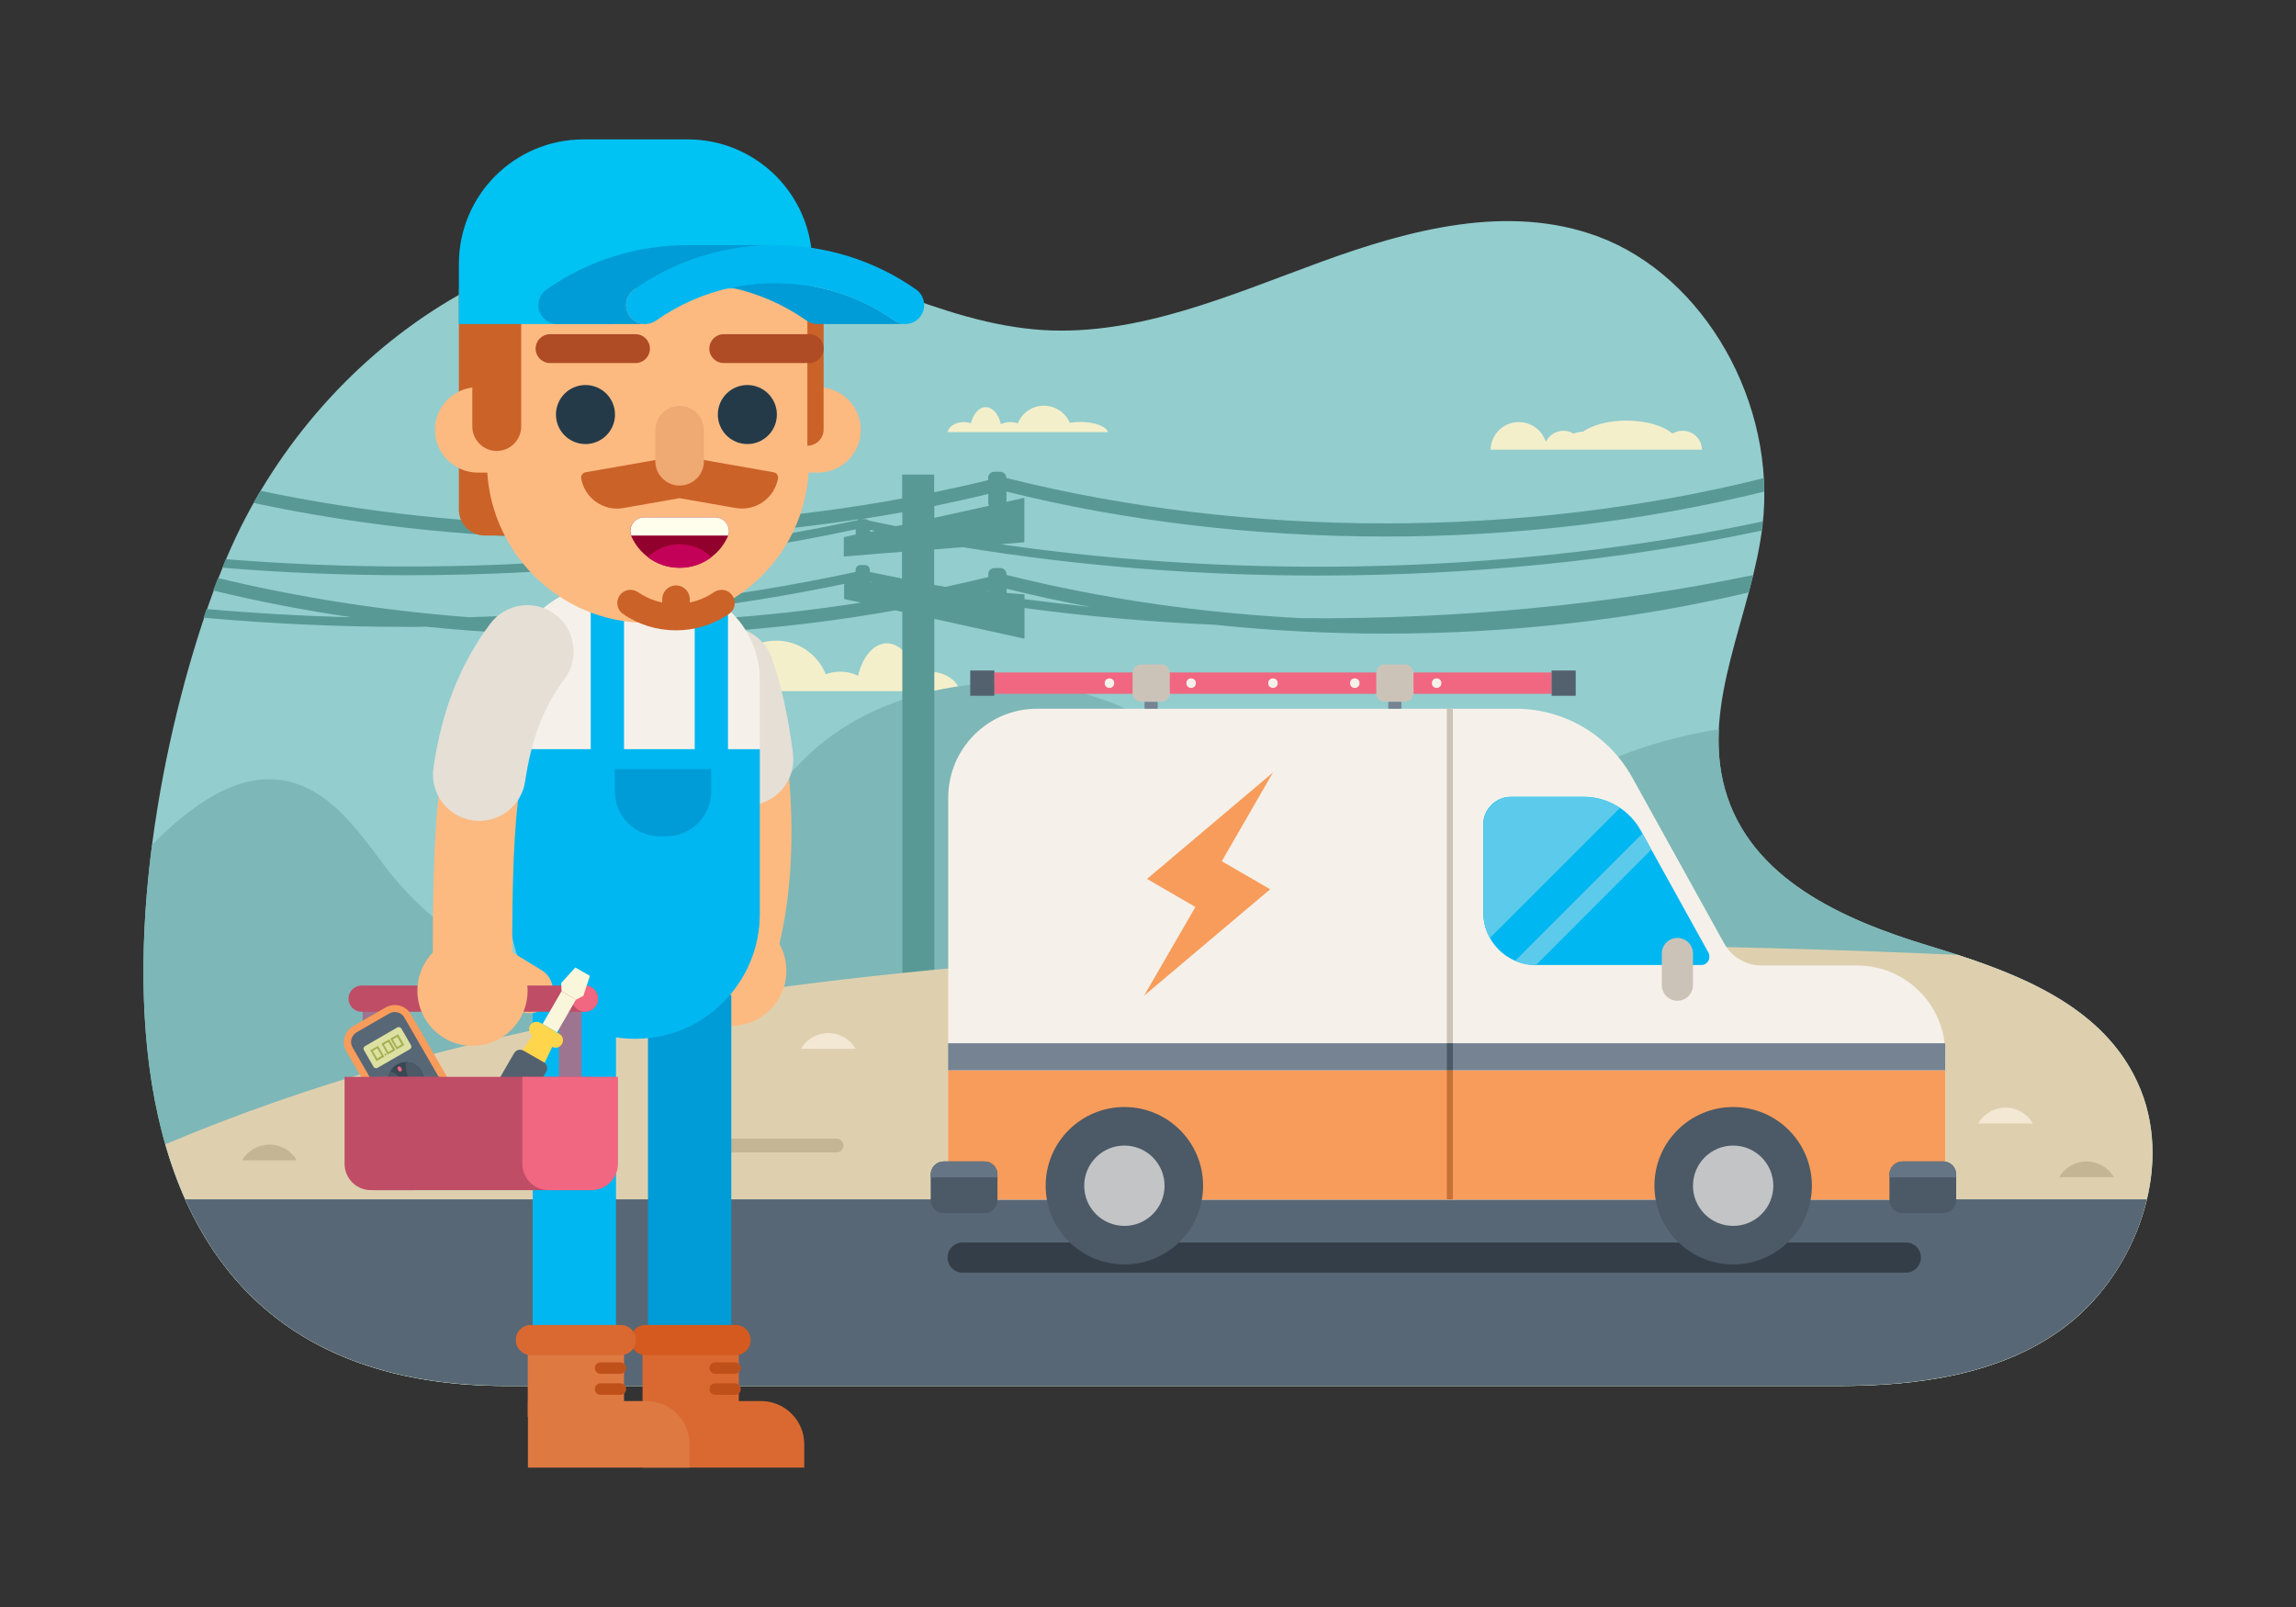 <?xml version="1.0" encoding="utf-8"?>
<!-- Generator: Adobe Illustrator 19.2.1, SVG Export Plug-In . SVG Version: 6.00 Build 0)  -->
<svg version="1.1" id="Layer_1" xmlns="http://www.w3.org/2000/svg" xmlns:xlink="http://www.w3.org/1999/xlink" x="0px" y="0px"
	 viewBox="0 0 1400 980" style="enable-background:new 0 0 1400 980;" xml:space="preserve">
<rect x="0" y="0" width="1400" height="980" fill="#333333" stroke="none"/>
<style type="text/css">
	.st0{fill:#93CDCE;}
	.st1{fill:#F4EFCB;}
	.st2{fill:#7EB7B7;}
	.st3{fill:#589995;}
	.st4{fill:#DED0AF;}
	.st5{fill:#586775;}
	.st6{fill:#333E48;}
	.st7{fill:#F5F1EA;}
	.st8{fill:#CCC3B8;}
	.st9{fill:#F89C5B;}
	.st10{fill:#758393;}
	.st11{fill:#4C5966;}
	.st12{fill:#C2C4C6;}
	.st13{fill:#657585;}
	.st14{fill:#00B7F1;}
	.st15{fill:#5CCAEB;}
	.st16{fill:#C67137;}
	.st17{fill:#F16680;}
	.st18{fill:#53616E;}
	.st19{fill:#C4B595;}
	.st20{fill:#F3E8D4;}
	.st21{fill:#FCBA81;}
	.st22{fill:#009CD7;}
	.st23{fill:#D96931;}
	.st24{fill:#D55A1F;}
	.st25{fill:#C0501A;}
	.st26{fill:#E5DFD6;}
	.st27{fill:#CB6228;}
	.st28{fill:#EFA973;}
	.st29{fill:#92002D;}
	.st30{fill:#FFFDEB;}
	.st31{fill:#C40158;}
	.st32{fill:#00C2F3;}
	.st33{fill:#253A49;}
	.st34{fill:#AF4B25;}
	.st35{fill:#9D7590;}
	.st36{fill:#BF4D66;}
	.st37{fill:#DCE1A2;}
	.st38{fill:#A5AE51;}
	.st39{fill:#3B4752;}
	.st40{fill:#FAF6DB;}
	.st41{fill:#FFD54C;}
	.st42{fill:#DE7942;}
</style>
<path class="st0" d="M138.4,339.7c54.6-128.3,187.9-216.6,314.9-191.4c62.3,12.3,119.9,49.2,183.1,53
	c57.8,3.4,113.4-21.2,168.3-41.3c54.9-20.1,115.1-36.1,169.9-15.7c64.7,24.1,108.9,101.8,100.1,176.2
	c-6.4,54.3-37.4,107.7-23.1,160.2c15.2,55.4,72.8,80.3,123.6,95.8c50.8,15.5,108.7,35.2,130,88.1c19.9,49.5-3.5,110.4-43.3,142.3
	c-39.8,31.9-93.9,38.3-140.9,38.3c-233.7,0-810.5,0-812.1,0C6.8,845.2,83.8,468,138.4,339.7z"/>
<path class="st1" d="M585.1,421.5c-1.2-6.7-9.1-11.9-18.7-11.9c-3,0-5.8,0.5-8.3,1.4c-2.9-11-9.5-18.7-17.3-18.7
	c-8,0-14.9,8.2-17.6,19.8c-3.1-1.6-6.8-2.5-10.9-2.5c-3.2,0-6.2,0.6-8.8,1.6c-4.8-12-16.5-20.5-30.2-20.5c-13.5,0-25.1,8.2-30,19.9
	c-3.8-0.6-7.9-1-12.2-1c-16.5,0-30.2,5.2-32.3,11.9H585.1z"/>
<path class="st1" d="M577.8,263.6c0.6-3.5,4.8-6.2,9.8-6.2c1.6,0,3,0.3,4.4,0.7c1.5-5.8,5-9.8,9.1-9.8c4.2,0,7.8,4.3,9.2,10.4
	c1.6-0.8,3.6-1.3,5.7-1.3c1.7,0,3.3,0.3,4.6,0.8c2.5-6.3,8.7-10.8,15.9-10.8c7.1,0,13.2,4.3,15.8,10.4c2-0.3,4.1-0.5,6.4-0.5
	c8.7,0,15.8,2.7,16.9,6.2H577.8z"/>
<path class="st2" d="M1305.3,664.6c-21.4-52.9-79.2-72.6-130-88.1c-50.8-15.5-108.4-40.4-123.6-95.8c-3.3-12-4.2-24-3.6-36
	c-21.8,3.5-43.1,9.2-63.2,17.4c-49.7,20.3-97.4,54.6-151.9,48.7c-57.6-6.2-95.3-54.4-146.3-78.4c-59.9-28.1-140.6-18-188.9,23.6
	c-26.6,23-42.9,53.1-64.5,79.7c-21.6,26.6-52.4,51.2-90,53.3c-45.7,2.6-84.5-28.8-109.5-61.9c-17-22.6-35.8-50-66.9-51.8
	c-19.5-1.1-37.4,8.9-52,20.1c-8,6.1-15.4,12.8-22.2,19.8C72.9,668.2,102,845.2,309,845.2c1.6,0,578.4,0,812.1,0
	c47,0,101.1-6.4,140.9-38.3C1301.8,775,1325.2,714,1305.3,664.6z"/>
<path class="st3" d="M546,372.2c1.4,0.3,2.8,0.6,4.2,0.9v259.6h19.5V377.4c18.3,4,36.7,8.1,55,12.1c0-7.7,0-12.6,0-18.7
	c38.1,5.1,76.9,8.5,116,10.2c34.4,3.6,69.2,5.4,104.1,5.4c75.3,0,150.7-8.4,221.5-25.1c0.9-3.5,1.8-7,2.7-10.6
	c-87.7,18.2-181.4,27-274.9,26.3c-61.6-3.1-122.6-11.9-180.4-26.4v-0.5c0-2-1.7-3.7-3.7-3.7h-3.7c-2,0-3.7,1.7-3.7,3.7v1.8
	c-8.6,2.1-17.3,4.1-26.1,6c-2.3-0.4-4.6-0.8-6.9-1.2v-21.6c5.9-0.5,11.8-1,17.6-1.4c70.2,11.5,143.3,17.3,216.4,17.3
	c92.2,0,184.3-9.1,270.5-27.4c0.1-1.1,0.3-2.1,0.4-3.2c0.1-0.8,0.2-1.6,0.3-2.4c-147.3,31.4-312.2,36-464.6,13.9
	c4.8-0.4,9.6-0.8,14.4-1.2c0-10.8,0-16.2,0-27.1c-3.6,0.8-7.3,1.6-10.9,2.4v-6.2c73.6,18.3,152.3,27.4,231,27.4
	c78.7,0,157.4-9.2,231-27.4c0-2.8-0.1-5.5-0.3-8.2c-147.1,36.8-314.7,36.8-461.8-0.1v-0.1c0-2-1.7-3.7-3.7-3.7h-3.7
	c-2,0-3.7,1.7-3.7,3.7v1.4c-10.9,2.7-21.9,5.1-32.9,7.4v-10.8h-19.5v14.6c-127.2,23.4-265.5,21.8-391.3-4.7
	c-1.4,2.4-2.9,4.9-4.2,7.4c68.1,14.6,139.9,21.8,211.7,21.8c53,0,106-4,157.5-11.9c-0.4,0.1-0.7,0.3-1,0.6
	c-121.8,26.3-255.9,34.3-385.1,23.8c-0.7,1.7-1.4,3.4-2.2,5.2c37.4,3.1,75.2,4.6,113,4.6c93.2,0,186.3-9.3,273.3-28v3.2
	c-2.4,0.5-4.8,1.1-7.3,1.6c0,4.7,0,7.1,0,11.8c11.8-1,23.7-1.9,35.5-2.9v16.3c-6.6-1.3-13.1-2.6-19.6-4v-1.3c0-1.6-1.3-2.9-2.9-2.9
	h-2.9c-1.6,0-2.9,1.3-2.9,2.9v1.3c-75.3,16.2-155.3,25.4-235.9,27.6c-52.2-4-103.7-12-152.9-23.9c-1,2.5-1.9,5-2.9,7.6
	c27.4,6.7,55.6,12.1,84.1,16.3c-29.5-0.7-59-2.4-88.2-5c-0.6,1.7-1.2,3.5-1.8,5.3c41,3.7,82.6,5.6,124.2,5.6c3.9,0,7.8,0,11.7-0.1
	c35,3.6,70.5,5.3,106,5.3C427,387.8,487.6,382.6,546,372.2z M613.7,359c16.8,4.2,33.8,7.9,51.1,11.1c-13.5-1.4-26.8-3-40.1-4.7
	c0-0.9,0-1.9,0-2.9c-3.6-0.3-7.3-0.6-10.9-0.9V359z M602.6,360.3v0.3c-0.3,0-0.7-0.1-1-0.1C602,360.5,602.3,360.4,602.6,360.3z
	 M569.7,308.6c11.1-2.3,22.1-4.7,32.9-7.4v5.3c0,0.7,0.2,1.4,0.6,1.9c-11.2,2.5-22.3,4.9-33.5,7.4V308.6z M530.6,324.4v-1.3
	c1,0.2,2,0.4,3,0.6C532.6,324,531.6,324.2,530.6,324.4z M546.4,320.9c-5.6-1.1-11.2-2.3-16.8-3.5c-0.5-0.5-1.2-0.8-2-0.8H525
	c8.4-1.3,16.9-2.7,25.2-4.2v7.7C548.9,320.4,547.7,320.6,546.4,320.9z M530.6,354.6c0.6,0.1,1.1,0.2,1.7,0.3c-0.6,0-1.1-0.1-1.7-0.1
	V354.6z M341.4,379.4c59.2-4,117.5-11.7,173.3-23.3c0,3.2,0,5.5,0,9.2c3.4,0.7,6.8,1.5,10.2,2.2C465,376.9,403,380.9,341.4,379.4z"
	/>
<path class="st4" d="M100.8,697.8c24,83.8,84.2,147.4,208.2,147.4c1.6,0,578.4,0,812.1,0c47,0,101.1-6.4,140.9-38.3
	c39.8-31.9,63.2-92.9,43.3-142.3c-18.8-46.6-65.8-67.4-111.5-82.3C545.7,553.8,265,628.8,100.8,697.8z"/>
<path class="st1" d="M1037.8,274.1c-0.2-6.4-5.4-11.4-11.9-11.4c-2.2,0-4.3,0.6-6.1,1.7c-5.4-4.7-15.9-7.9-28-7.9
	c-10.9,0-20.6,2.6-26.3,6.6c-2.2,0.3-4.3,0.7-6.1,1.3c-1.8-1.1-3.9-1.7-6.1-1.7c-4.7,0-8.8,2.8-10.7,6.8c-2.2-7-8.7-12.1-16.5-12.1
	c-9.4,0-17,7.5-17.2,16.8H1037.8z"/>
<path class="st5" d="M113,731.5c29.8,66.6,89.2,113.6,196,113.6c1.6,0,578.4,0,812.1,0c47,0,101.1-6.4,140.9-38.3
	c22.7-18.2,40.1-45.8,47.1-75.4H113z"/>
<path class="st6" d="M1162.1,776.1H587c-5.1,0-9.2-4.1-9.2-9.2l0,0c0-5.1,4.1-9.2,9.2-9.2h575.1c5.1,0,9.2,4.1,9.2,9.2l0,0
	C1171.3,771.9,1167.2,776.1,1162.1,776.1z"/>
<g>
	<path class="st7" d="M1051.3,575.3L995.2,474c-14.3-25.8-41.5-41.8-71-41.8H632.4c-29.9,0-54.2,24.3-54.2,54.2v245.2h383.1H972
		h214.1v-89.1c0-29.7-24.1-53.7-53.7-53.7h-58.5C1064.5,588.7,1055.9,583.6,1051.3,575.3z"/>
	<rect x="882.2" y="432.2" class="st8" width="3.7" height="299.4"/>
	<path class="st9" d="M578.2,731.5h383.1H972h214.1v-78.2c0-0.2,0-0.4,0-0.6h-608V731.5z"/>
	<path class="st10" d="M578.2,636.2h383.1H972h214.1v16.4c0,0,0,0.1,0,0.1h-608V636.2z"/>
	<g>
		<circle class="st11" cx="685.6" cy="723.1" r="48"/>
		<circle class="st12" cx="685.6" cy="723.1" r="24.5"/>
	</g>
	<g>
		<circle class="st11" cx="1056.8" cy="723.1" r="48"/>
		<circle class="st12" cx="1056.8" cy="723.1" r="24.5"/>
	</g>
	<g>
		<path class="st11" d="M1184.9,708.3H1160c-4.3,0-7.9,3.5-7.9,7.9v15.7c0,4.3,3.5,7.9,7.9,7.9h24.9c4.3,0,7.9-3.5,7.9-7.9v-15.7
			C1192.8,711.8,1189.3,708.3,1184.9,708.3z"/>
		<path class="st13" d="M1184.9,708.3H1160c-4.3,0-7.9,3.5-7.9,7.9v1.8h40.7v-1.8C1192.8,711.8,1189.3,708.3,1184.9,708.3z"/>
	</g>
	<g>
		<path class="st11" d="M600.3,708.3h-24.9c-4.3,0-7.9,3.5-7.9,7.9v15.7c0,4.3,3.5,7.9,7.9,7.9h24.9c4.3,0,7.9-3.5,7.9-7.9v-15.7
			C608.2,711.8,604.7,708.3,600.3,708.3z"/>
		<path class="st13" d="M600.3,708.3h-24.9c-4.3,0-7.9,3.5-7.9,7.9v1.8h40.7v-1.8C608.2,711.8,604.7,708.3,600.3,708.3z"/>
	</g>
	<g>
		<path class="st14" d="M1041.6,580.7l-41.1-74.2c-7-12.7-20.4-20.6-34.9-20.6h-44.3c-9.3,0-16.9,7.6-16.9,16.9v53.6
			c0,17.7,14.4,32.1,32.1,32.1h100.6C1041.2,588.7,1043.6,584.3,1041.6,580.7C1041.6,580.8,1041.6,580.7,1041.6,580.7z"/>
		<g>
			<path class="st15" d="M1006.9,518.1l-5.4-9.8L923.8,586c3.9,1.7,8.1,2.6,12.6,2.7L1006.9,518.1z"/>
			<path class="st15" d="M965.7,486h-44.3c-9.3,0-16.9,7.6-16.9,16.9v53.6c0,5.6,1.5,10.9,4,15.5l79.3-79.3
				C981.4,488.4,973.7,486,965.7,486z"/>
		</g>
	</g>
	<path class="st8" d="M1022.8,610.3L1022.8,610.3c-5.2,0-9.5-4.2-9.5-9.5v-19.3c0-5.2,4.2-9.5,9.5-9.5l0,0c5.2,0,9.5,4.2,9.5,9.5
		v19.3C1032.3,606.1,1028,610.3,1022.8,610.3z"/>
	<rect x="882.2" y="636.2" class="st11" width="3.7" height="16.5"/>
	<rect x="882.2" y="652.7" class="st16" width="3.7" height="78.8"/>
	<polygon class="st9" points="774.5,542.3 745,525.2 776.2,471.1 699.4,536 728.9,553.1 697.6,607.2 	"/>
	<g>
		<rect x="606.3" y="410.1" class="st17" width="339.8" height="13"/>
		<g>
			<rect x="946.1" y="408.9" class="st18" width="14.7" height="15.4"/>
			<rect x="591.6" y="408.9" class="st18" width="14.7" height="15.4"/>
		</g>
		<g>
			<circle class="st7" cx="876" cy="416.6" r="2.9"/>
			<circle class="st7" cx="826.1" cy="416.6" r="2.9"/>
			<circle class="st7" cx="776.2" cy="416.6" r="2.9"/>
			<circle class="st7" cx="726.3" cy="416.6" r="2.9"/>
			<circle class="st7" cx="676.5" cy="416.6" r="2.9"/>
		</g>
	</g>
	<g>
		<g>
			<path class="st8" d="M856.7,405.2h-12.3c-2.9,0-5.2,2.3-5.2,5.2v12.3c0,2.9,2.3,5.2,5.2,5.2h12.3c2.9,0,5.2-2.3,5.2-5.2v-12.3
				C861.9,407.5,859.6,405.2,856.7,405.2z"/>
			<rect x="846.5" y="428" class="st10" width="8" height="4.2"/>
		</g>
		<g>
			<path class="st8" d="M708.1,405.2h-12.3c-2.9,0-5.2,2.3-5.2,5.2v12.3c0,2.9,2.3,5.2,5.2,5.2h12.3c2.9,0,5.2-2.3,5.2-5.2v-12.3
				C713.3,407.5,711,405.2,708.1,405.2z"/>
			<rect x="697.9" y="428" class="st10" width="8" height="4.2"/>
		</g>
	</g>
</g>
<path class="st19" d="M164.3,698c-7.1,0-13.4,3.9-16.7,9.6H181C177.6,701.8,171.4,698,164.3,698z"/>
<path class="st19" d="M1272.3,708.3c-7.1,0-13.4,3.9-16.7,9.6h33.4C1285.6,712.2,1279.4,708.3,1272.3,708.3z"/>
<path class="st20" d="M1222.9,675.5c-7.1,0-13.4,3.9-16.7,9.6h33.4C1236.2,679.4,1230,675.5,1222.9,675.5z"/>
<path class="st20" d="M505.1,630c-7.1,0-13.4,3.9-16.7,9.6h33.4C518.4,633.9,512.2,630,505.1,630z"/>
<path class="st19" d="M510.1,694.4H419c-2.3,0-4.2,1.9-4.2,4.2c0,2.3,1.9,4.2,4.2,4.2h91.1c2.3,0,4.2-1.9,4.2-4.2
	C514.3,696.2,512.4,694.4,510.1,694.4z"/>
<g>
	<circle class="st21" cx="445.9" cy="592" r="33.6"/>
	<rect x="395.1" y="559.8" class="st22" width="50.8" height="259.7"/>
	<g>
		<rect x="391.8" y="814.2" class="st23" width="58.7" height="49.9"/>
		<path class="st24" d="M384.5,817.2L384.5,817.2c0-5.1,4.1-9.2,9.2-9.2h54.8c5.1,0,9.2,4.1,9.2,9.2l0,0c0,5.1-4.1,9.2-9.2,9.2
			h-54.8C388.6,826.4,384.5,822.2,384.5,817.2z"/>
		<path class="st23" d="M490.4,895h-98.6v-40.6H464c14.6,0,26.4,11.8,26.4,26.4V895z"/>
		<path class="st25" d="M448.2,830.8h-12.1c-1.9,0-3.5,1.6-3.5,3.5c0,1.9,1.6,3.5,3.5,3.5h12.1c1.9,0,3.5-1.6,3.5-3.5
			C451.7,832.4,450.1,830.8,448.2,830.8z"/>
		<path class="st25" d="M448.2,843.6h-12.1c-1.9,0-3.5,1.6-3.5,3.5c0,1.9,1.6,3.5,3.5,3.5h12.1c1.9,0,3.5-1.6,3.5-3.5
			C451.7,845.2,450.1,843.6,448.2,843.6z"/>
	</g>
	<path class="st21" d="M448.2,606.9c-2.4,0-4.8-0.4-7.2-1.1c-12.8-4-19.9-17.5-15.9-30.3c16.8-54,7.6-125.4-3.9-156.6
		c-4.6-12.5,1.8-26.5,14.4-31.1c12.6-4.6,26.5,1.8,31.1,14.4c14.2,38.5,25,122.2,4.7,187.6C468.1,600.2,458.5,606.9,448.2,606.9z"/>
	<path class="st26" d="M455.5,491.1c-14,0-26.2-10.4-28-24.7c-2.3-17.9-6.1-35.1-10.1-46.1c-5.4-14.6,2.1-30.9,16.8-36.2
		c14.6-5.4,30.9,2.1,36.2,16.8c5.6,15.2,10.3,36,13.1,58.5c2,15.5-9,29.6-24.4,31.6C457.9,491,456.7,491.1,455.5,491.1z"/>
	<rect x="324.8" y="559.8" class="st14" width="50.8" height="259.7"/>
	<path class="st7" d="M405.6,357h-36.7c-31.9,0-57.8,25.9-57.8,57.8v42.1h152.2v-42.1C463.4,382.9,437.5,357,405.6,357z"/>
	<path class="st14" d="M311.1,557.4c0,42,34.1,76.1,76.1,76.1h0c42,0,76.1-34.1,76.1-76.1V456.9H311.1V557.4z"/>
	<rect x="360.2" y="357" class="st14" width="20.3" height="118.7"/>
	<rect x="423.6" y="364.3" class="st14" width="20.3" height="111.4"/>
	<g>
		<path class="st27" d="M321.5,326.6h-25.9c-8.7,0-15.8-7.1-15.8-15.8V176.2h41.7V326.6z"/>
		<g>
			<path class="st21" d="M498.8,236.1h-12.9v52.1h12.9c14.4,0,26.1-11.7,26.1-26.1v0C524.8,247.7,513.1,236.1,498.8,236.1z"/>
			<path class="st21" d="M291.3,236.1h12.9v52.1h-12.9c-14.4,0-26.1-11.7-26.1-26.1v0C265.3,247.7,277,236.1,291.3,236.1z"/>
		</g>
		<path class="st21" d="M296.9,158.2v123.5c0,54.2,43.9,98.2,98.2,98.2h0c54.2,0,98.2-43.9,98.2-98.2V158.2
			c0-15.7-12.7-28.5-28.5-28.5H325.4C309.6,129.7,296.9,142.5,296.9,158.2z"/>
		<path class="st27" d="M417.6,278.5h-6.4l-54.1,9.5c-1.8,0.3-3,2-2.7,3.8v0c2.1,12.1,13.7,20.2,25.8,18l34.2-6l34.2,6
			c12.1,2.1,23.6-5.9,25.8-18v0c0.3-1.8-0.9-3.5-2.7-3.8L417.6,278.5z"/>
		<path class="st28" d="M414.4,247.5c-8.2,0-14.8,6.6-14.8,14.8v19c0,8.2,6.6,14.8,14.8,14.8c8.2,0,14.8-6.6,14.8-14.8v-19
			C429.2,254.2,422.6,247.5,414.4,247.5z"/>
		<g>
			<path class="st27" d="M412.2,357c-4.6,0-8.4,3.8-8.4,8.4v10.1c0,4.6,3.8,8.4,8.4,8.4c4.6,0,8.4-3.8,8.4-8.4v-10.1
				C420.6,360.8,416.8,357,412.2,357z"/>
			<path class="st27" d="M412.2,384.4c-11.6,0-22.8-3.4-32.3-10c-3.7-2.5-4.6-7.5-2.1-11.2c2.5-3.7,7.5-4.6,11.2-2.1
				c6.9,4.7,14.9,7.2,23.2,7.2c8.3,0,16.4-2.5,23.2-7.2c3.7-2.5,8.7-1.6,11.2,2.1c2.5,3.7,1.6,8.7-2.1,11.2
				C434.9,381,423.8,384.4,412.2,384.4z"/>
		</g>
		<g>
			<path class="st29" d="M443.8,327.1c-2.2,5-5.7,9.4-10,12.6c-5.4,4.1-12.1,6.5-19.4,6.5s-14-2.4-19.4-6.5
				c-4.3-3.3-7.8-7.6-10-12.6c-2.4-5.5,1.7-11.6,7.7-11.6h43.4C442.1,315.5,446.2,321.7,443.8,327.1z"/>
			<path class="st30" d="M436.1,315.5h-43.4c-5.8,0-9.8,5.8-7.8,11.1H444C445.9,321.3,441.9,315.5,436.1,315.5z"/>
			<path class="st31" d="M433.8,339.8c-5.4,4.1-12.1,6.5-19.4,6.5s-14-2.4-19.4-6.5c5-4.9,11.8-7.9,19.4-7.9
				S428.8,334.9,433.8,339.8z"/>
		</g>
		<path class="st27" d="M288,176.2v83.9c0,8.2,6.7,14.9,14.9,14.9c8.2,0,14.9-6.7,14.9-14.9v-83.9H288z"/>
		<path class="st27" d="M492.3,190.7v81.1l0,0c5.5,0,9.9-4.4,9.9-9.9v-71.2H492.3z"/>
		<g>
			<path class="st32" d="M373.7,175.9h121.6V161c0-42-34-76-76-76h-63.5c-42,0-76,34-76,76v36.6h93.9V175.9z"/>
			<g>
				<path class="st22" d="M383.9,192.7c2.1,3,5.4,4.7,8.8,4.9h-53.5c-3.4-0.2-6.7-1.9-8.8-4.9c-3.7-5.2-2.4-12.4,2.8-16.1
					c25.7-18.1,55.8-27.1,86-27.1h53.5c-9,0-17.9,0.8-26.8,2.4c-20.9,3.8-41.1,12-59.2,24.7c-0.2,0.1-0.3,0.2-0.5,0.4l0,0
					C381.4,180.7,380.3,187.6,383.9,192.7z"/>
				<path class="st22" d="M551.9,197.6h-53.5c-2.3,0-4.6-0.7-6.6-2.1c-14.1-9.9-29.7-16.6-45.9-20.1c19.7-4.3,40.2-3.7,59.7,1.5h0
					c14,3.7,27.4,9.9,39.7,18.6C547.3,196.9,549.6,197.6,551.9,197.6z"/>
				<path class="st14" d="M561.4,192.7c-2.2,3.2-5.8,4.9-9.5,4.9c-2.3,0-4.6-0.7-6.6-2.1c-12.3-8.6-25.7-14.8-39.7-18.6h0
					c-19.5-5.2-40-5.7-59.7-1.5h0c-16.2,3.5-31.8,10.2-45.9,20.1c-1.9,1.3-4.1,2-6.2,2.1h-1.1c-3.4-0.2-6.7-1.9-8.8-4.9
					c-3.6-5.1-2.5-12,2.3-15.7l0,0c0.2-0.1,0.3-0.2,0.5-0.4c18.1-12.7,38.3-20.9,59.2-24.7c8.8-1.6,17.8-2.4,26.8-2.4
					c30.1,0,60.3,9,86,27.1C563.8,180.2,565.1,187.5,561.4,192.7z"/>
			</g>
		</g>
		<circle class="st33" cx="455.7" cy="252.8" r="18"/>
		<path class="st34" d="M493.4,203.8h-52.1c-4.9,0-8.8,4-8.8,8.8c0,4.9,4,8.8,8.8,8.8h52.1c4.9,0,8.8-4,8.8-8.8
			C502.3,207.7,498.3,203.8,493.4,203.8z"/>
		<circle class="st33" cx="357" cy="252.8" r="18"/>
		<path class="st34" d="M335.4,203.8h52.1c4.9,0,8.8,4,8.8,8.8c0,4.9-4,8.8-8.8,8.8h-52.1c-4.9,0-8.8-4-8.8-8.8
			C326.6,207.7,330.6,203.8,335.4,203.8z"/>
	</g>
	<path class="st21" d="M322.9,617.9c-2.5,0-5-0.7-7.3-2.1l-25.3-15.5c-6.7-4.1-8.8-12.7-4.7-19.4c4.1-6.7,12.8-8.8,19.4-4.7
		l25.3,15.5c6.7,4.1,8.8,12.7,4.7,19.4C332.3,615.5,327.6,617.9,322.9,617.9z"/>
	<path class="st21" d="M288.1,625.7c-13.4,0-24.2-10.8-24.2-24.2l0-5.4c0-90.4,0-161.8,38.3-213.2c8-10.7,23.2-12.9,33.9-4.9
		c10.7,8,12.9,23.2,4.9,33.9c-28.7,38.5-28.7,102.8-28.7,184.3l0,5.4C312.3,614.9,301.4,625.7,288.1,625.7z"/>
	<g>
		<path class="st35" d="M347.7,608.6c-3.8,0-6.9,3.1-6.9,6.9v48.6h13.8v-48.6C354.6,611.7,351.5,608.6,347.7,608.6z"/>
		<path class="st35" d="M228,608.6c-3.8,0-6.9,3.1-6.9,6.9v48.6h13.8v-48.6C234.9,611.7,231.8,608.6,228,608.6z"/>
		<path class="st36" d="M220.5,617h136.1c4.4,0,8-3.6,8-8v0c0-4.4-3.6-8-8-8H220.5c-4.4,0-8,3.6-8,8v0
			C212.5,613.4,216.1,617,220.5,617z"/>
		<circle class="st17" cx="356.7" cy="609" r="8"/>
	</g>
	<g>
		<path class="st9" d="M249.8,685.4c-5.4,3.1-12.3,1.3-15.4-4.1l-23.2-40.1c-3.1-5.4-1.3-12.3,4.1-15.4l19.8-11.4
			c5.4-3.1,12.3-1.3,15.4,4.1l23.2,40.1c3.1,5.4,1.3,12.3-4.1,15.4L249.8,685.4z"/>
		<path class="st5" d="M237.3,618.1l-19.8,11.4c-3.3,1.9-4.4,6.1-2.5,9.3l23.2,40.1c1.9,3.3,6.1,4.4,9.3,2.5l19.8-11.4
			c3.3-1.9,4.4-6.1,2.5-9.3l-23.2-40.1C244.8,617.3,240.6,616.2,237.3,618.1z"/>
		<path class="st37" d="M242.2,626.6L222.5,638c-0.8,0.5-1.1,1.5-0.6,2.4l5.9,10.2c0.5,0.8,1.5,1.1,2.4,0.6l19.8-11.4
			c0.8-0.5,1.1-1.5,0.6-2.4l-5.9-10.2C244.1,626.4,243.1,626.1,242.2,626.6z"/>
		<g>
			<path class="st38" d="M234.3,644.4l-4.7,2.7l-3.8-6.6l4.7-2.7L234.3,644.4z M230,645.5l2.7-1.6l-2.7-4.6l-2.7,1.6L230,645.5z"/>
			<g>
				<path class="st38" d="M241.1,640.4l-4.7,2.7l-3.8-6.6l4.7-2.7L241.1,640.4z M236.8,641.6l2.7-1.6l-2.7-4.6l-2.7,1.6L236.8,641.6
					z"/>
				<path class="st38" d="M246.5,637.3l-4.7,2.7l-3.8-6.6l4.7-2.7L246.5,637.3z M242.2,638.5l2.7-1.6l-2.7-4.6l-2.7,1.6L242.2,638.5
					z"/>
			</g>
			<rect x="234.5" y="642.6" transform="matrix(0.866 -0.5 0.5 0.866 -290.074 203.666)" class="st38" width="1.1" height="1.1"/>
		</g>
		<ellipse transform="matrix(0.866 -0.5 0.5 0.866 -296.191 212.053)" class="st39" cx="247.6" cy="658.7" rx="11" ry="11"/>
		<g>
			<path class="st11" d="M247.7,647.8c-0.6,3.3-0.1,6.8,1.7,9.9s4.6,5.3,7.7,6.4c1.8-3.3,1.9-7.4-0.1-10.8
				C255.1,649.8,251.5,647.8,247.7,647.8z"/>
			<path class="st11" d="M238.1,664.2c2,3.5,5.6,5.4,9.4,5.5c0.6-3.3,0.1-6.8-1.7-9.9c-1.8-3.1-4.6-5.3-7.7-6.4
				C236.2,656.6,236.1,660.7,238.1,664.2z"/>
		</g>
		<path class="st17" d="M244.5,653.3L244.5,653.3c-0.5,0.3-1.2,0.1-1.5-0.4l-0.5-0.9c-0.3-0.5-0.1-1.2,0.4-1.5l0,0
			c0.5-0.3,1.2-0.1,1.5,0.4l0.5,0.9C245.2,652.3,245,653,244.5,653.3z"/>
	</g>
	<path class="st26" d="M292.3,500.6c-1.4,0-2.8-0.1-4.2-0.3c-15.4-2.3-26.1-16.7-23.8-32.1c5.2-35.3,16.2-63.2,34.6-87.8
		c9.3-12.5,27-15.1,39.5-5.8c12.5,9.3,15.1,27,5.8,39.5c-12.7,17.1-20.1,36.3-24,62.4C318.1,490.6,306,500.6,292.3,500.6z"/>
	<path class="st22" d="M374.9,469v13.6c0,15.2,12.3,27.4,27.4,27.4h4c15.2,0,27.4-12.3,27.4-27.4V469H374.9z"/>
	<circle class="st21" cx="288.1" cy="604.2" r="33.6"/>
	<g>
		<polygon class="st40" points="350.8,590 342.2,599.5 342.4,604.5 351.3,609.6 355.7,607.3 359.7,595.1 		"/>
		<rect x="329.5" y="611.9" transform="matrix(0.5 -0.866 0.866 0.5 -363.83 603.902)" class="st40" width="23.1" height="10.2"/>
		<polygon class="st41" points="338.7,634.3 327.3,627.7 314.2,646.8 328.7,655.2 		"/>
		<path class="st41" d="M336.5,638.3l-11.6-6.7c-2.2-1.3-2.9-4.1-1.7-6.2l0,0c1.3-2.2,4.1-2.9,6.2-1.7l11.6,6.7
			c2.2,1.3,2.9,4.1,1.7,6.2l0,0C341.5,638.8,338.7,639.6,336.5,638.3z"/>
		<path class="st18" d="M331.6,647.8l-12.4-7.1c-2-1.1-4.5-0.5-5.7,1.5l-18.9,32.7c-1.1,2-0.5,4.5,1.5,5.7l12.4,7.1
			c2,1.1,4.5,0.5,5.7-1.5l18.9-32.7C334.2,651.5,333.5,648.9,331.6,647.8z"/>
	</g>
	<g>
		<path class="st36" d="M210.1,656.7v53c0,8.9,7.2,16.1,16.1,16.1h26.1c8.9,0,16.1-7.2,16.1-16.1v-53H210.1z"/>
		<rect x="228" y="656.7" class="st36" width="133.1" height="69.1"/>
		<path class="st17" d="M318.5,656.7v53c0,8.9,7.2,16.1,16.1,16.1h26.1c8.9,0,16.1-7.2,16.1-16.1v-53H318.5z"/>
	</g>
	<g>
		<rect x="321.8" y="814.2" class="st42" width="58.7" height="49.9"/>
		<path class="st23" d="M314.5,817.2L314.5,817.2c0-5.1,4.1-9.2,9.2-9.2h54.8c5.1,0,9.2,4.1,9.2,9.2l0,0c0,5.1-4.1,9.2-9.2,9.2
			h-54.8C318.7,826.4,314.5,822.2,314.5,817.2z"/>
		<path class="st42" d="M420.5,895h-98.6v-40.6h72.2c14.6,0,26.4,11.8,26.4,26.4V895z"/>
		<path class="st25" d="M378.3,830.8h-12.1c-1.9,0-3.5,1.6-3.5,3.5c0,1.9,1.6,3.5,3.5,3.5h12.1c1.9,0,3.5-1.6,3.5-3.5
			C381.8,832.4,380.2,830.8,378.3,830.8z"/>
		<path class="st25" d="M378.3,843.6h-12.1c-1.9,0-3.5,1.6-3.5,3.5c0,1.9,1.6,3.5,3.5,3.5h12.1c1.9,0,3.5-1.6,3.5-3.5
			C381.8,845.2,380.2,843.6,378.3,843.6z"/>
	</g>
</g>
</svg>
